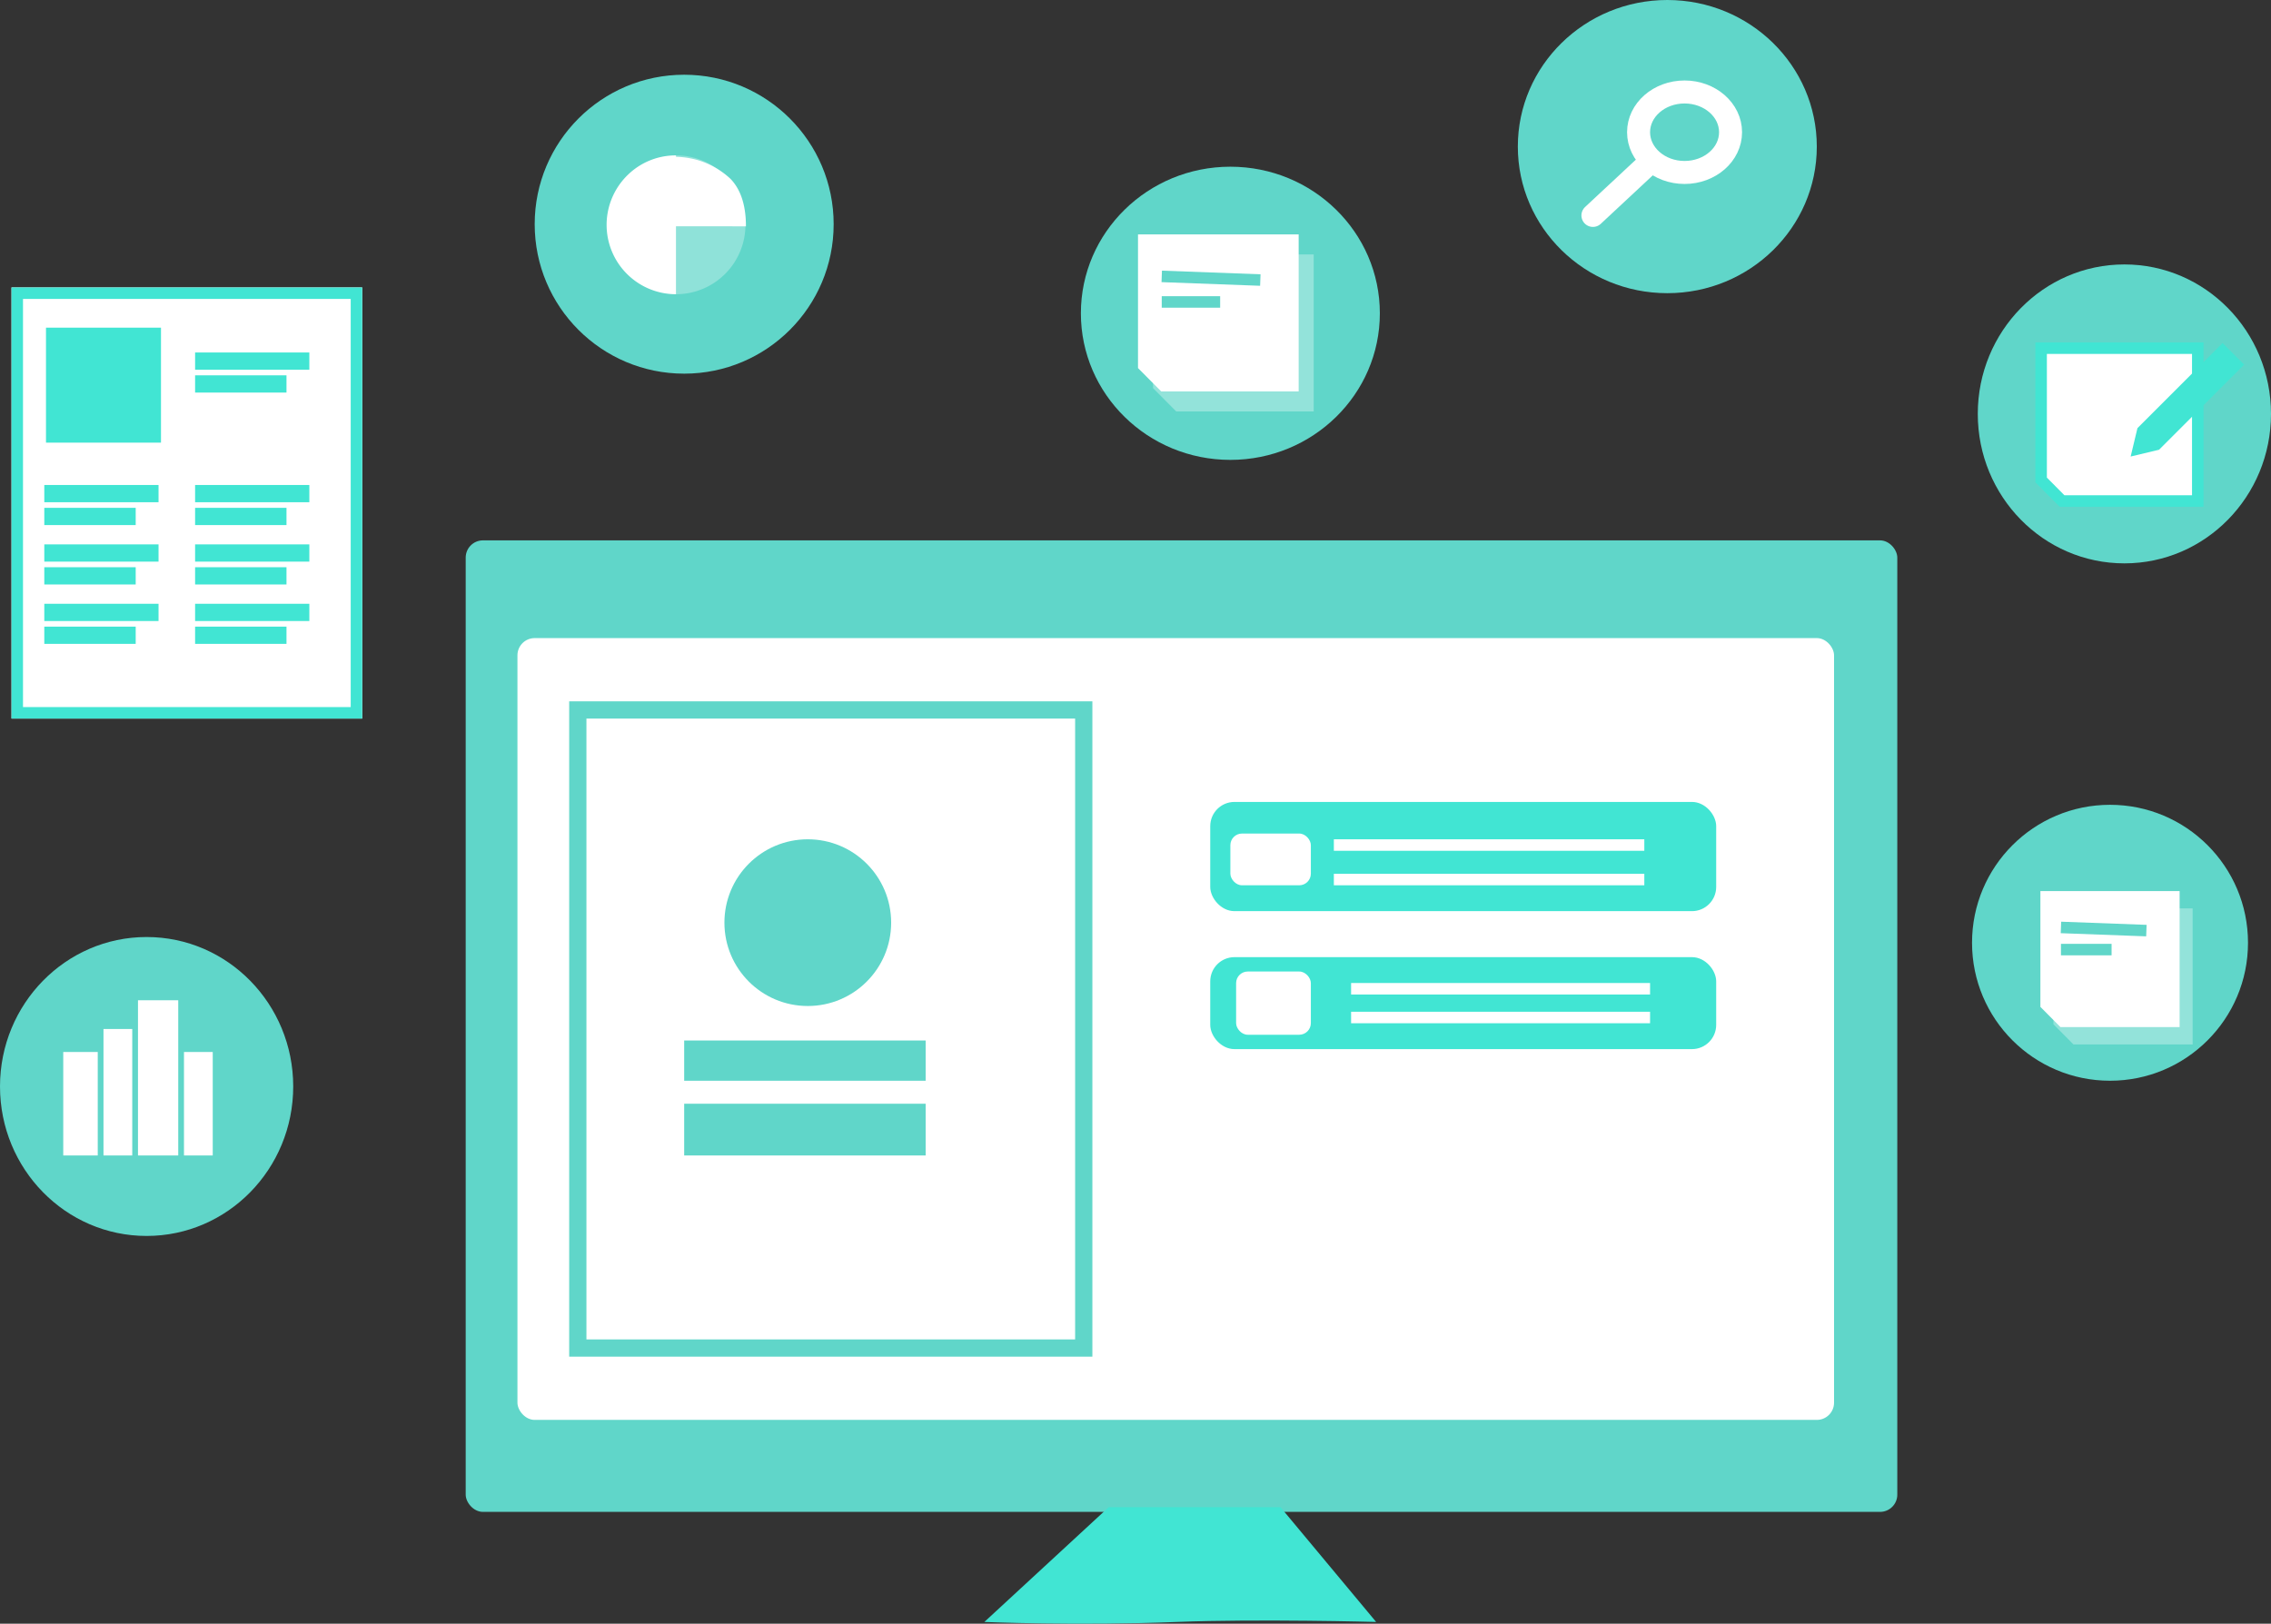 <svg xmlns="http://www.w3.org/2000/svg" width="395" height="282.45" viewBox="0 0 395 282.45">
  <rect x="0" y="0" width="395" height="282.45" fill="#333333" stroke="none"/>
  <g id="Group_5400" data-name="Group 5400" transform="translate(-99 -1965)">
    <circle id="Ellipse_1081" data-name="Ellipse 1081" cx="26" cy="26" r="26" transform="translate(192 1978)" fill="#60d6c9"/>
    <ellipse id="Ellipse_1087" data-name="Ellipse 1087" cx="25.5" cy="26" rx="25.5" ry="26" transform="translate(99 2128)" fill="#60d6c9"/>
    <ellipse id="Ellipse_1082" data-name="Ellipse 1082" cx="26" cy="25.5" rx="26" ry="25.5" transform="translate(287 1994)" fill="#60d6c9"/>
    <ellipse id="Ellipse_1083" data-name="Ellipse 1083" cx="26" cy="25.5" rx="26" ry="25.5" transform="translate(363 1965)" fill="#60d6c9"/>
    <ellipse id="Ellipse_1084" data-name="Ellipse 1084" cx="25.5" cy="26" rx="25.5" ry="26" transform="translate(443 2011)" fill="#60d6c9"/>
    <circle id="Ellipse_1086" data-name="Ellipse 1086" cx="24" cy="24" r="24" transform="translate(442 2105)" fill="#60d6c9"/>
    <g id="Group_5345" data-name="Group 5345" transform="translate(180.093 2059.172)">
      <rect id="Rectangle_3999" data-name="Rectangle 3999" width="249" height="169" rx="3" transform="translate(-0.093 -0.172)" fill="#60d6c9"/>
      <rect id="Rectangle_4000" data-name="Rectangle 4000" width="229" height="136" rx="3" transform="translate(8.907 16.828)" fill="#fff"/>
      <path id="Path_12671" data-name="Path 12671" d="M-7364.3,16510l-21.624,19.963s16.131.678,33.51,0c14.093-.549,34.629,0,34.629,0l-16.63-19.963Z" transform="translate(7476.044 -16341.989)" fill="#41e5d3"/>
    </g>
    <g id="Rectangle_4013" data-name="Rectangle 4013" transform="translate(198 2087)" fill="none" stroke="#60d6c9" stroke-width="3">
      <rect width="91" height="114" stroke="none"/>
      <rect x="1.5" y="1.5" width="88" height="111" fill="none"/>
    </g>
    <g id="Group_5344" data-name="Group 5344" transform="translate(453.018 2024.569)">
      <g id="Path_12662" data-name="Path 12662" fill="#fff">
        <path d="M 28.245 27.581 L 4.632 27.581 L 1 23.921 L 1 1 L 28.245 1 L 28.245 27.581 Z" stroke="none"/>
        <path d="M 2 2 L 2 23.509 L 5.049 26.581 L 27.245 26.581 L 27.245 2 L 2 2 M -1.9073486328125e-06 0 L 29.245 0 L 29.245 28.581 L 4.216 28.581 L -1.9073486328125e-06 24.333 L -1.9073486328125e-06 0 Z" stroke="none" fill="#41e5d3"/>
      </g>
      <path id="Union_29" data-name="Union 29" d="M0,25.257V4.33L2.659,0,5.317,4.33V25.257Z" transform="translate(18.452 21.726) rotate(-135)" fill="#41e5d3"/>
    </g>
    <line id="Line_925" data-name="Line 925" x2="23.543" y2="0.872" transform="translate(315.683 2104.95)" fill="none" stroke="#fff" stroke-width="2"/>
    <g id="Group_5357" data-name="Group 5357" transform="translate(296.936 2005.776)">
      <path id="Path_12681" data-name="Path 12681" d="M0,0H27.944V27.309H4.028L0,23.25Z" transform="translate(2.616 3.488)" fill="#fff" opacity="0.318"/>
      <path id="Path_12652" data-name="Path 12652" d="M0,0H27.944V27.309H4.028L0,23.25Z" transform="translate(0)" fill="#fff"/>
      <line id="Line_915" data-name="Line 915" x2="17.147" y2="0.635" transform="translate(4.128 7.304)" fill="none" stroke="#60d6c9" stroke-width="2"/>
      <line id="Line_916" data-name="Line 916" x2="10.161" transform="translate(4.128 11.749)" fill="none" stroke="#60d6c9" stroke-width="2"/>
    </g>
    <g id="Group_5356" data-name="Group 5356" transform="translate(453.89 2120.004)">
      <path id="Path_12687" data-name="Path 12687" d="M0,0H24.215V23.665H3.491L0,20.148Z" transform="translate(2.267 3.022)" fill="#fff" opacity="0.318"/>
      <path id="Path_12686" data-name="Path 12686" d="M0,0H24.215V23.665H3.491L0,20.148Z" transform="translate(0 0)" fill="#fff"/>
      <line id="Line_1004" data-name="Line 1004" x2="14.859" y2="0.55" transform="translate(3.577 6.329)" fill="none" stroke="#60d6c9" stroke-width="2"/>
      <line id="Line_1005" data-name="Line 1005" x2="8.806" transform="translate(3.577 10.182)" fill="none" stroke="#60d6c9" stroke-width="2"/>
    </g>
    <line id="Line_926" data-name="Line 926" x2="13.951" transform="translate(315.683 2111.054)" fill="none" stroke="#fff" stroke-width="2"/>
    <g id="Group_5337" data-name="Group 5337" transform="translate(376.059 1978.951)">
      <path id="Path_12670" data-name="Path 12670" d="M-3246.23,14899.44l9.885-9.216" transform="translate(3246.23 -14875.916)" fill="none" stroke="#fff" stroke-linecap="round" stroke-width="4"/>
      <g id="Ellipse_1065" data-name="Ellipse 1065" transform="translate(5.941 0.049)" fill="none" stroke="#fff" stroke-width="4">
        <ellipse cx="10" cy="9" rx="10" ry="9" stroke="none"/>
        <ellipse cx="10" cy="9" rx="8" ry="7" fill="none"/>
      </g>
    </g>
    <g id="Group_5342" data-name="Group 5342" transform="translate(100.744 2014.702)">
      <g id="Rectangle_3995" data-name="Rectangle 3995" transform="translate(0.256 0.298)" fill="#fff" stroke="#41e5d3" stroke-width="2">
        <rect width="61" height="75" stroke="none"/>
        <rect x="1" y="1" width="59" height="73" fill="none"/>
      </g>
      <rect id="Rectangle_3996" data-name="Rectangle 3996" width="20" height="20" transform="translate(6.256 7.298)" fill="#41e5d3"/>
      <line id="Line_949" data-name="Line 949" x2="19.87" transform="translate(32.19 13.114)" fill="none" stroke="#41e5d3" stroke-width="3"/>
      <line id="Line_952" data-name="Line 952" x2="19.87" transform="translate(5.961 36.164)" fill="none" stroke="#41e5d3" stroke-width="3"/>
      <line id="Line_962" data-name="Line 962" x2="19.87" transform="translate(32.19 36.164)" fill="none" stroke="#41e5d3" stroke-width="3"/>
      <line id="Line_954" data-name="Line 954" x2="19.87" transform="translate(5.961 46.496)" fill="none" stroke="#41e5d3" stroke-width="3"/>
      <line id="Line_958" data-name="Line 958" x2="19.87" transform="translate(32.19 46.496)" fill="none" stroke="#41e5d3" stroke-width="3"/>
      <line id="Line_956" data-name="Line 956" x2="19.87" transform="translate(5.961 56.829)" fill="none" stroke="#41e5d3" stroke-width="3"/>
      <line id="Line_959" data-name="Line 959" x2="19.87" transform="translate(32.19 56.829)" fill="none" stroke="#41e5d3" stroke-width="3"/>
      <line id="Line_950" data-name="Line 950" x2="15.896" transform="translate(32.19 17.088)" fill="none" stroke="#41e5d3" stroke-width="3"/>
      <line id="Line_951" data-name="Line 951" x2="15.896" transform="translate(5.961 40.138)" fill="none" stroke="#41e5d3" stroke-width="3"/>
      <line id="Line_960" data-name="Line 960" x2="15.896" transform="translate(32.19 40.138)" fill="none" stroke="#41e5d3" stroke-width="3"/>
      <line id="Line_953" data-name="Line 953" x2="15.896" transform="translate(5.961 50.47)" fill="none" stroke="#41e5d3" stroke-width="3"/>
      <line id="Line_961" data-name="Line 961" x2="15.896" transform="translate(32.19 50.47)" fill="none" stroke="#41e5d3" stroke-width="3"/>
      <line id="Line_955" data-name="Line 955" x2="15.896" transform="translate(5.961 60.803)" fill="none" stroke="#41e5d3" stroke-width="3"/>
      <line id="Line_957" data-name="Line 957" x2="15.896" transform="translate(32.19 60.803)" fill="none" stroke="#41e5d3" stroke-width="3"/>
    </g>
    <g id="Group_5341" data-name="Group 5341" transform="translate(110.336 2139.393)">
      <rect id="Rectangle_3991" data-name="Rectangle 3991" width="6" height="18" transform="translate(-0.335 8.607)" fill="#fff"/>
      <rect id="Rectangle_3992" data-name="Rectangle 3992" width="5" height="22" transform="translate(6.665 4.607)" fill="#fff"/>
      <rect id="Rectangle_3993" data-name="Rectangle 3993" width="7" height="27" transform="translate(12.665 -0.393)" fill="#fff"/>
      <rect id="Rectangle_3994" data-name="Rectangle 3994" width="5" height="18" transform="translate(20.665 8.607)" fill="#fff"/>
    </g>
    <g id="Group_5354" data-name="Group 5354" transform="translate(204.508 1992.031)">
      <path id="Path_12683" data-name="Path 12683" d="M0,24.152A12.076,12.076,0,0,0,12.076,12.076a12.136,12.136,0,0,0-3.82-8.813A11.933,11.933,0,0,0,0,0" transform="translate(12.076)" fill="#fff" opacity="0.293"/>
      <path id="Path_12682" data-name="Path 12682" d="M0,0A12.076,12.076,0,0,1,12.076,12.076a12.136,12.136,0,0,1-3.82,8.813A11.933,11.933,0,0,1,0,24.152" transform="translate(12.076 24.152) rotate(180)" fill="#fff"/>
      <path id="Path_12684" data-name="Path 12684" d="M0,0H12.1a15.839,15.839,0,0,1-.548,3.9,14.309,14.309,0,0,1-3.3,5.832c-2.047,1.975-5,2.685-8.256,2.685" transform="translate(11.818 12.334) rotate(-90)" fill="#fff"/>
    </g>
    <rect id="Rectangle_4007" data-name="Rectangle 4007" width="87" height="18" rx="3.714" transform="translate(310 2105)" fill="#41e5d3" stroke="#41e5d3" stroke-width="1"/>
    <rect id="Rectangle_4008" data-name="Rectangle 4008" width="87" height="15" rx="3.714" transform="translate(310 2132)" fill="#41e5d3" stroke="#41e5d3" stroke-width="1"/>
    <rect id="Rectangle_4009" data-name="Rectangle 4009" width="14" height="9" rx="2.023" transform="translate(313 2110)" fill="#fff"/>
    <rect id="Rectangle_4010" data-name="Rectangle 4010" width="13" height="11" rx="2.023" transform="translate(314 2134)" fill="#fff"/>
    <line id="Line_1006" data-name="Line 1006" x2="54" transform="translate(331 2112)" fill="none" stroke="#fff" stroke-miterlimit="10" stroke-width="2"/>
    <line id="Line_1007" data-name="Line 1007" x2="54" transform="translate(331 2118)" fill="none" stroke="#fff" stroke-miterlimit="10" stroke-width="2"/>
    <line id="Line_1008" data-name="Line 1008" x2="52" transform="translate(334 2137)" fill="none" stroke="#fff" stroke-miterlimit="10" stroke-width="2"/>
    <line id="Line_1009" data-name="Line 1009" x2="52" transform="translate(334 2142)" fill="none" stroke="#fff" stroke-miterlimit="10" stroke-width="2"/>
    <circle id="Ellipse_1068" data-name="Ellipse 1068" cx="14.5" cy="14.5" r="14.5" transform="translate(225 2111)" fill="#60d6c9"/>
    <rect id="Rectangle_4011" data-name="Rectangle 4011" width="42" height="7" transform="translate(218 2146)" fill="#60d6c9"/>
    <rect id="Rectangle_4012" data-name="Rectangle 4012" width="42" height="9" transform="translate(218 2157)" fill="#60d6c9"/>
  </g>
</svg>
